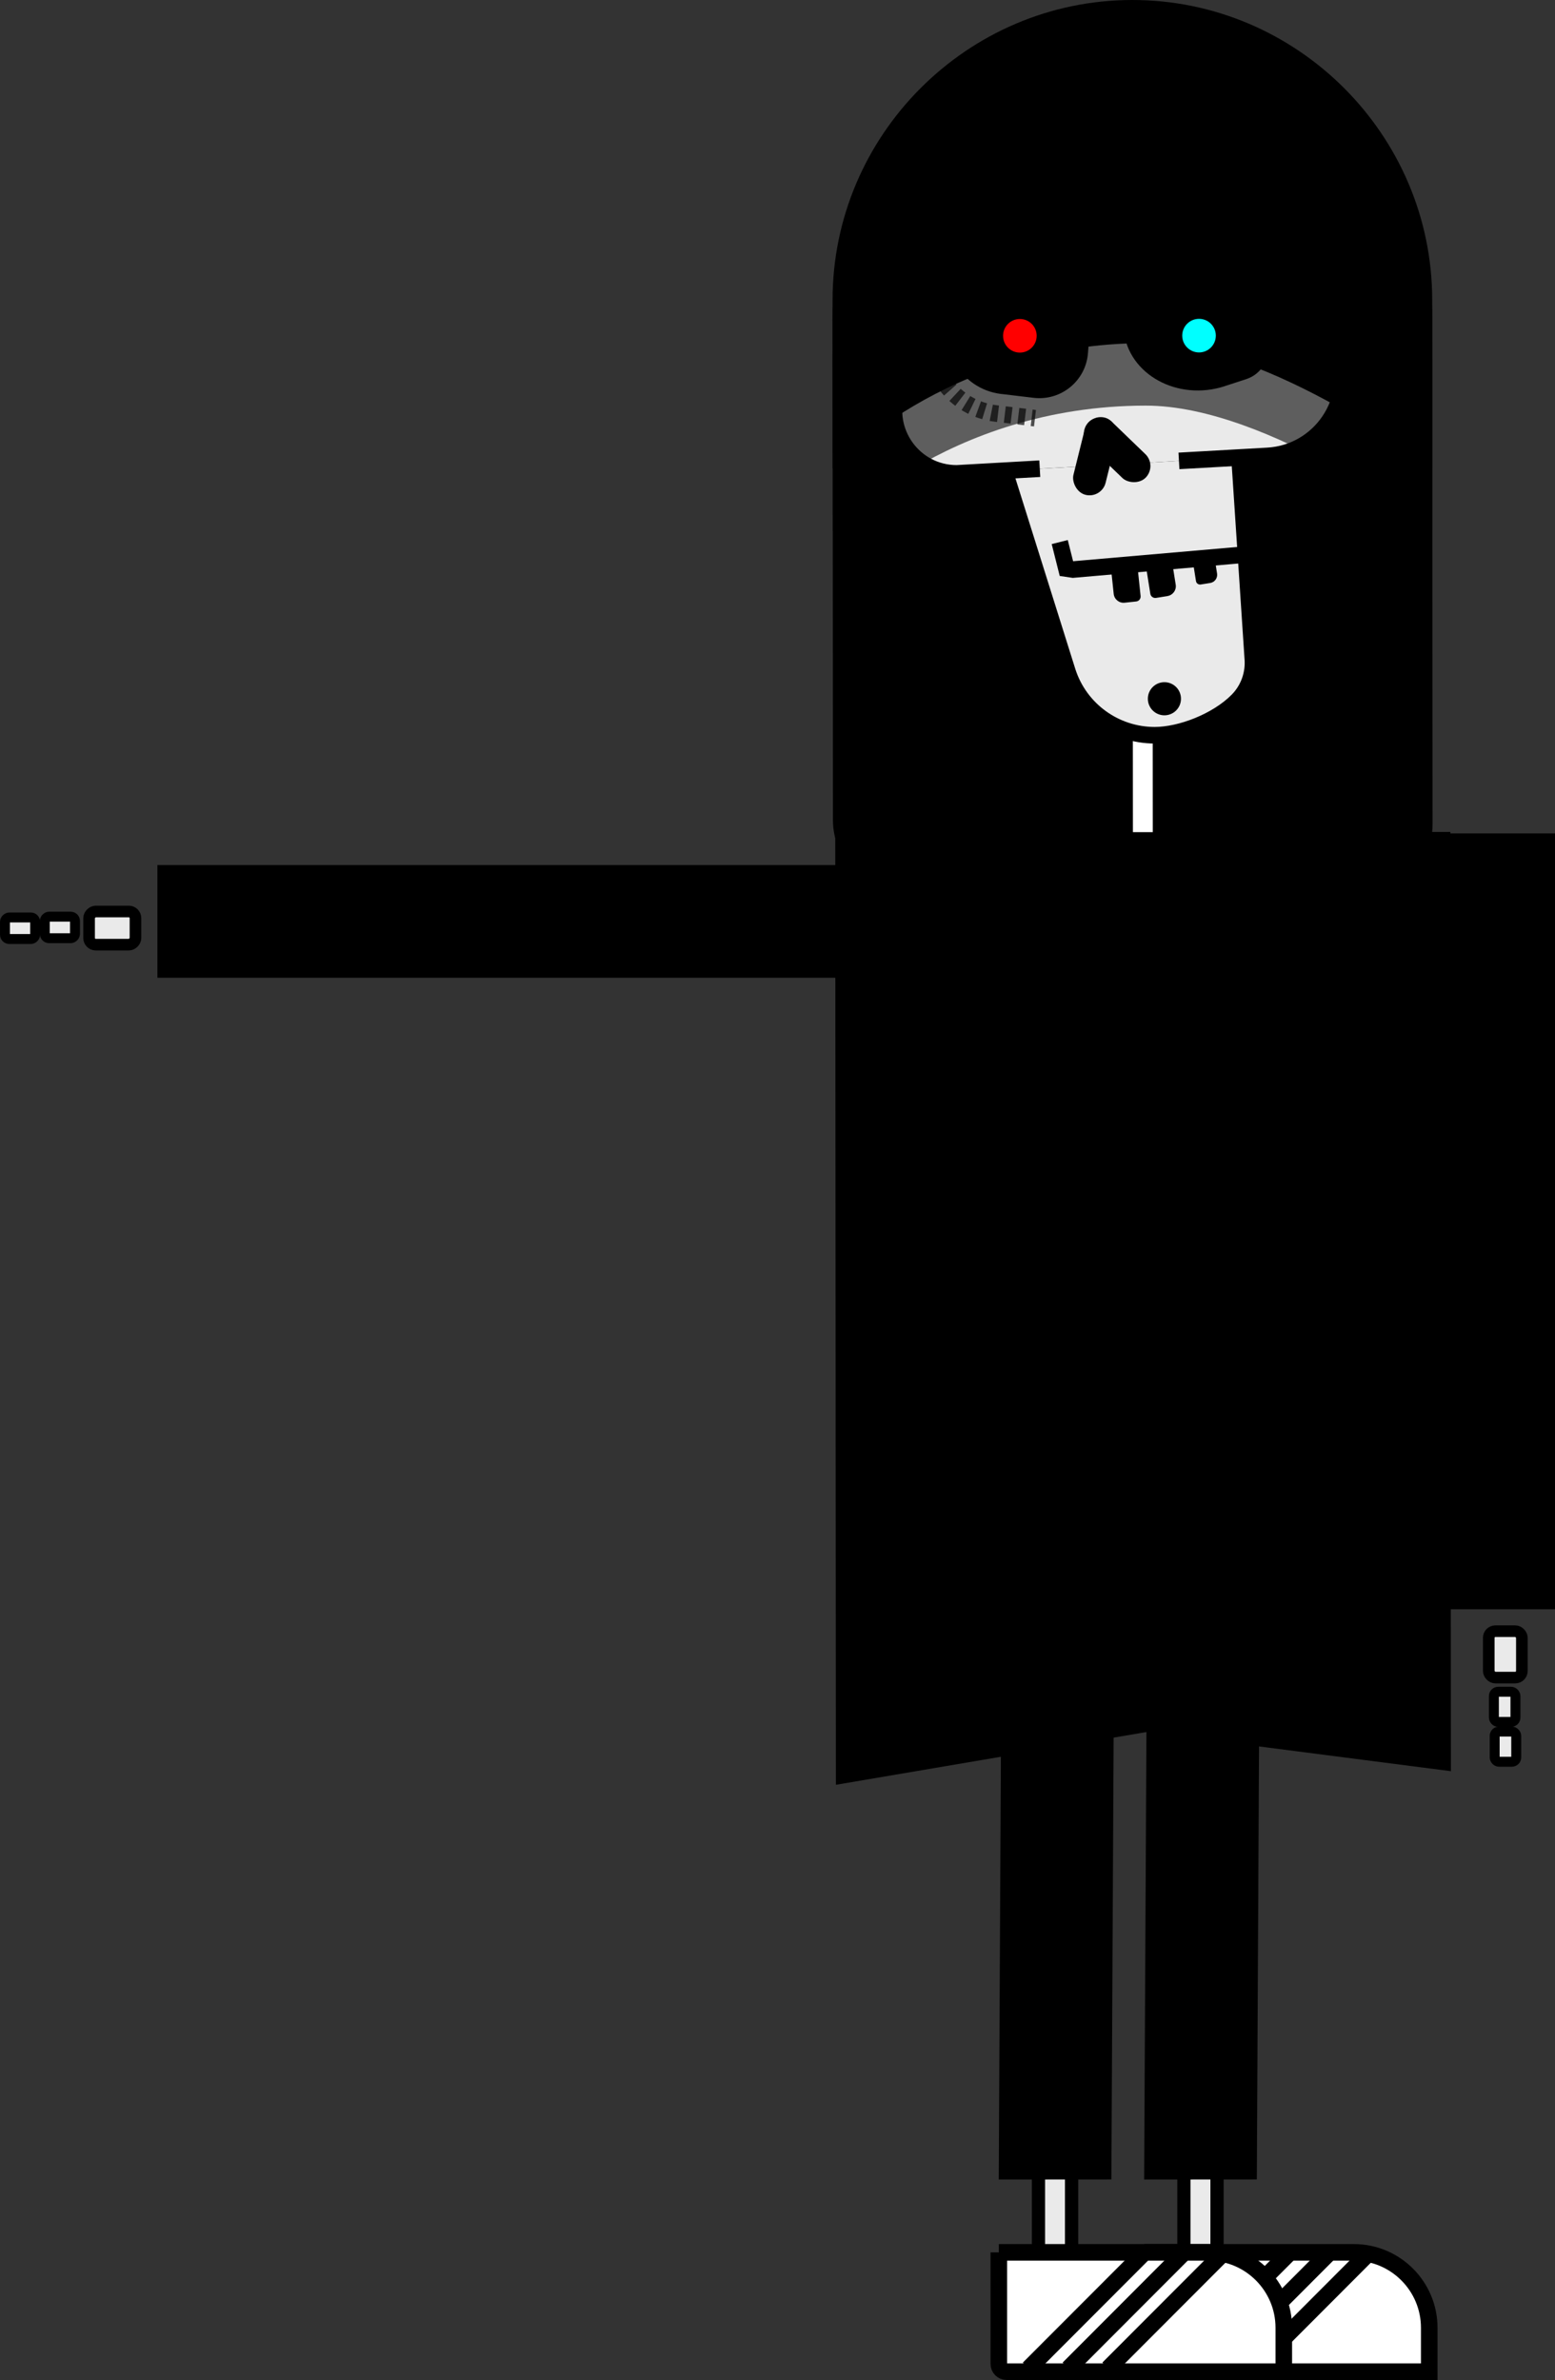 <?xml version="1.0" encoding="UTF-8"?>
<svg id="Layer_2" data-name="Layer 2" xmlns="http://www.w3.org/2000/svg" viewBox="0 0 399 610.49">
  <rect x="0" y="0" width="399" height="610.49" fill="#333333" stroke="none"/>
  <defs>
    <style>
      .cls-1 {
        fill: aqua;
      }

      .cls-1, .cls-2, .cls-3, .cls-4, .cls-5 {
        stroke-width: 0px;
      }

      .cls-6, .cls-7, .cls-8, .cls-9, .cls-10, .cls-11, .cls-12, .cls-13, .cls-14 {
        stroke-miterlimit: 10;
      }

      .cls-6, .cls-7, .cls-8, .cls-9, .cls-13 {
        stroke-width: 4.25px;
      }

      .cls-6, .cls-9, .cls-10, .cls-11, .cls-12, .cls-14 {
        stroke: #000;
      }

      .cls-6, .cls-11 {
        fill: #fff;
      }

      .cls-2, .cls-4 {
        fill: #000;
      }

      .cls-3, .cls-10, .cls-12, .cls-14 {
        fill: #eaeaea;
      }

      .cls-7 {
        stroke-dasharray: 0 0 1.75 1.75;
      }

      .cls-7, .cls-8 {
        stroke: #4d4d4d;
      }

      .cls-7, .cls-8, .cls-9, .cls-13 {
        fill: none;
      }

      .cls-4 {
        opacity: .6;
      }

      .cls-10, .cls-11 {
        stroke-width: 3.4px;
      }

      .cls-12 {
        stroke-width: 2.98px;
      }

      .cls-5 {
        fill: red;
      }

      .cls-13 {
        stroke: #848484;
        stroke-dasharray: 0 1.7;
      }

      .cls-14 {
        stroke-width: 2.55px;
      }
    </style>
  </defs>
  <g id="Layer_1-2" data-name="Layer 1">
    <g>
      <circle class="cls-11" cx="293.27" cy="258.9" r="9.35"/>
      <g>
        <rect class="cls-10" x="303.78" y="506.18" width="8.5" height="80.07"/>
        <polygon class="cls-2" points="322.49 559.03 293.58 559.05 294.39 400.19 323.3 400.17 322.49 559.03"/>
        <path class="cls-6" d="M293.61,577.73h53.77c10.68,0,19.35,8.67,19.35,19.35v11.26h-71.14c-1.09,0-1.98-.89-1.98-1.98v-28.63h0Z"/>
        <line class="cls-9" x1="341.21" y1="577.72" x2="311.48" y2="607.5"/>
        <line class="cls-9" x1="351.41" y1="577.72" x2="321.68" y2="607.5"/>
        <line class="cls-9" x1="331.01" y1="577.73" x2="301.27" y2="607.51"/>
      </g>
      <g>
        <rect class="cls-10" x="266.46" y="506.18" width="8.5" height="80.07"/>
        <polygon class="cls-2" points="285.17 559.03 256.27 559.05 257.07 400.19 285.98 400.17 285.17 559.03"/>
        <path class="cls-6" d="M256.29,577.73h53.77c10.68,0,19.35,8.67,19.35,19.35v11.26h-71.14c-1.09,0-1.98-.89-1.98-1.98v-28.63h0Z"/>
        <line class="cls-9" x1="303.89" y1="577.72" x2="274.16" y2="607.5"/>
        <line class="cls-9" x1="314.1" y1="577.72" x2="284.36" y2="607.5"/>
        <line class="cls-9" x1="293.69" y1="577.73" x2="263.95" y2="607.51"/>
      </g>
      <g>
        <rect class="cls-2" x="370.09" y="213.77" width="28.91" height="199.01" transform="translate(769.09 626.55) rotate(180)"/>
        <rect class="cls-12" x="381.99" y="418.4" width="8.5" height="11.9" rx="1.7" ry="1.7" transform="translate(772.49 848.7) rotate(180)"/>
        <rect class="cls-14" x="383.31" y="433.93" width="5.53" height="7.74" rx="1.11" ry="1.11" transform="translate(772.16 875.6) rotate(180)"/>
        <rect class="cls-14" x="383.53" y="444.15" width="5.53" height="7.74" rx="1.11" ry="1.11" transform="translate(772.58 896.04) rotate(180)"/>
      </g>
      <g>
        <path class="cls-2" d="M230.88,4.64h118.2c10.18,0,18.44,8.26,18.44,18.44v128.73c0,42.46-34.47,76.93-76.93,76.93h0c-42.46,0-76.93-34.47-76.93-76.93V21.86c0-9.5,7.72-17.22,17.22-17.22Z" transform="translate(581.26 233.16) rotate(179.96)"/>
        <rect class="cls-11" x="288.98" y="181.53" width="8.5" height="69.72" transform="translate(586.63 432.56) rotate(179.96)"/>
        <path class="cls-3" d="M302.51,118.22l22.73-1.28c13.58-.76,22.67-14.28,18.26-27.14l-16.05-46.79c-3.49-10.19-13.07-17.02-23.84-17.02l-33.62.03c-8.78,0-16.58,5.61-19.4,13.93l-20.35,60.24c-3.52,10.43,4.24,21.24,15.25,21.23l21.31-1.2"/>
        <path class="cls-3" d="M318.05,117.35l3.39,51.33c.39,4.08-1.03,8.13-3.92,11.03-2.66,2.68-6.3,4.89-10.1,6.44-3.8,1.55-7.77,2.43-11.11,2.44-10.19,0-19.22-6.54-22.38-16.23l-16.22-51.62"/>
        <path class="cls-9" d="M302.51,118.22l22.73-1.28c13.58-.76,22.67-14.28,18.26-27.14l-16.05-46.79c-3.49-10.19-13.07-17.02-23.84-17.02l-33.62.03c-8.78,0-16.58,5.61-19.4,13.93l-20.35,60.24c-3.52,10.43,4.24,21.24,15.25,21.23l21.31-1.2"/>
        <path class="cls-9" d="M318.05,117.35l3.39,51.33c.39,4.08-1.03,8.13-3.92,11.03-2.66,2.68-6.3,4.89-10.1,6.44-3.8,1.55-7.77,2.43-11.11,2.44-10.19,0-19.22-6.54-22.38-16.23l-16.22-51.62"/>
        <path class="cls-2" d="M314.27,99.04l5.41-1.76c6.45-2.1,7.08-9.92,6.39-16.43-.31-2.9-1.33-5.68-2.93-8.12l-9.49-14.41c-3.59-5.55-10.62-8.52-17.89-7.56h0c-6.1.81-10.54,5.83-9.94,11.26l2.53,22.84c1.24,11.23,13.85,18.12,25.93,14.19Z"/>
        <rect class="cls-2" x="282.39" y="105.18" width="8.5" height="20.41" rx="4.25" ry="4.25" transform="translate(4.62 241.64) rotate(-46.04)"/>
        <rect class="cls-2" x="276.76" y="106.8" width="8.5" height="20.41" rx="4.25" ry="4.25" transform="translate(36.52 -64.32) rotate(13.96)"/>
        <path class="cls-2" d="M256.93,101.05l8.28.99c7.04.84,13.38-4.34,13.95-11.41l2.6-32.19c.27-3.33-2.11-6.28-5.42-6.73l-5.43-.73c-7.86-1.06-15.48,3.18-18.72,10.42l-7.83,17.5c-4.35,9.73,1.98,20.9,12.56,22.16Z"/>
        <path class="cls-2" d="M285.58,146h6.8v7.23c0,.7-.57,1.28-1.28,1.28h-2.98c-1.41,0-2.55-1.14-2.55-2.55v-5.95h0Z" transform="translate(-14.21 31.26) rotate(-6.04)"/>
        <path class="cls-2" d="M297.21,144.6h2.98c.7,0,1.28.57,1.28,1.28v7.23h-6.8v-5.95c0-1.41,1.14-2.55,2.55-2.55Z" transform="translate(615.81 249) rotate(170.96)"/>
        <path class="cls-2" d="M308.57,142.65h2.47c.58,0,1.06.47,1.06,1.06v6h-5.65v-4.94c0-1.17.95-2.12,2.12-2.12Z" transform="translate(637.68 241.93) rotate(170.96)"/>
        <circle class="cls-2" cx="298.78" cy="179.23" r="4.25"/>
        <path class="cls-13" d="M317.27,105.18l6.81-2.22c8.12-2.64,8.92-12.5,8.04-20.69-.39-3.65-1.67-7.16-3.69-10.22l-11.95-18.15c-4.52-6.99-13.37-10.73-22.53-9.52h0"/>
        <g>
          <path class="cls-8" d="M241.28,96.55c.14.25.28.49.44.73"/>
          <path class="cls-7" d="M242.7,98.71c2.97,3.91,7.47,6.72,12.9,7.36l8.25.98"/>
          <line class="cls-8" x1="264.72" y1="107.17" x2="265.57" y2="107.27"/>
        </g>
        <polyline class="cls-9" points="317.83 142.4 275.33 146.09 273.63 145.84 271.92 139.04"/>
        <path class="cls-4" d="M213.67,136.15s28.82-32.08,80.3-32.11c31.87-.02,73.56,32,73.56,32l-.03-43.13c-.03-42.31-34.68-76.9-76.99-76.87h0c-42.31.03-76.9,34.68-76.87,76.99l.03,43.13Z"/>
        <path class="cls-2" d="M213.66,120.12s28.82-32.08,80.3-32.11c31.87-.02,73.56,32,73.56,32l-.03-43.13C367.45,34.56,332.81-.03,290.5,0h0c-42.31.03-76.9,34.68-76.87,76.99l.03,43.13Z"/>
        <circle class="cls-1" cx="307.66" cy="86.09" r="4.31"/>
        <circle class="cls-5" cx="261.69" cy="86.13" r="4.31"/>
      </g>
      <polygon class="cls-2" points="214.32 213.51 372.14 213.39 372.29 454.31 294.28 444.25 214.48 457.8 214.32 213.51"/>
      <g>
        <rect class="cls-2" x="125.44" y="136.85" width="28.91" height="199.01" transform="translate(-96.46 376.24) rotate(-90)"/>
        <rect class="cls-12" x="24.56" y="232.1" width="8.5" height="11.9" rx="1.7" ry="1.7" transform="translate(-209.24 266.86) rotate(-90)"/>
        <rect class="cls-14" x="12.6" y="234.02" width="5.53" height="7.74" rx="1.11" ry="1.11" transform="translate(-222.52 253.25) rotate(-90)"/>
        <rect class="cls-14" x="2.38" y="234.23" width="5.53" height="7.74" rx="1.11" ry="1.11" transform="translate(-232.95 243.24) rotate(-90)"/>
      </g>
    </g>
  </g>
</svg>
